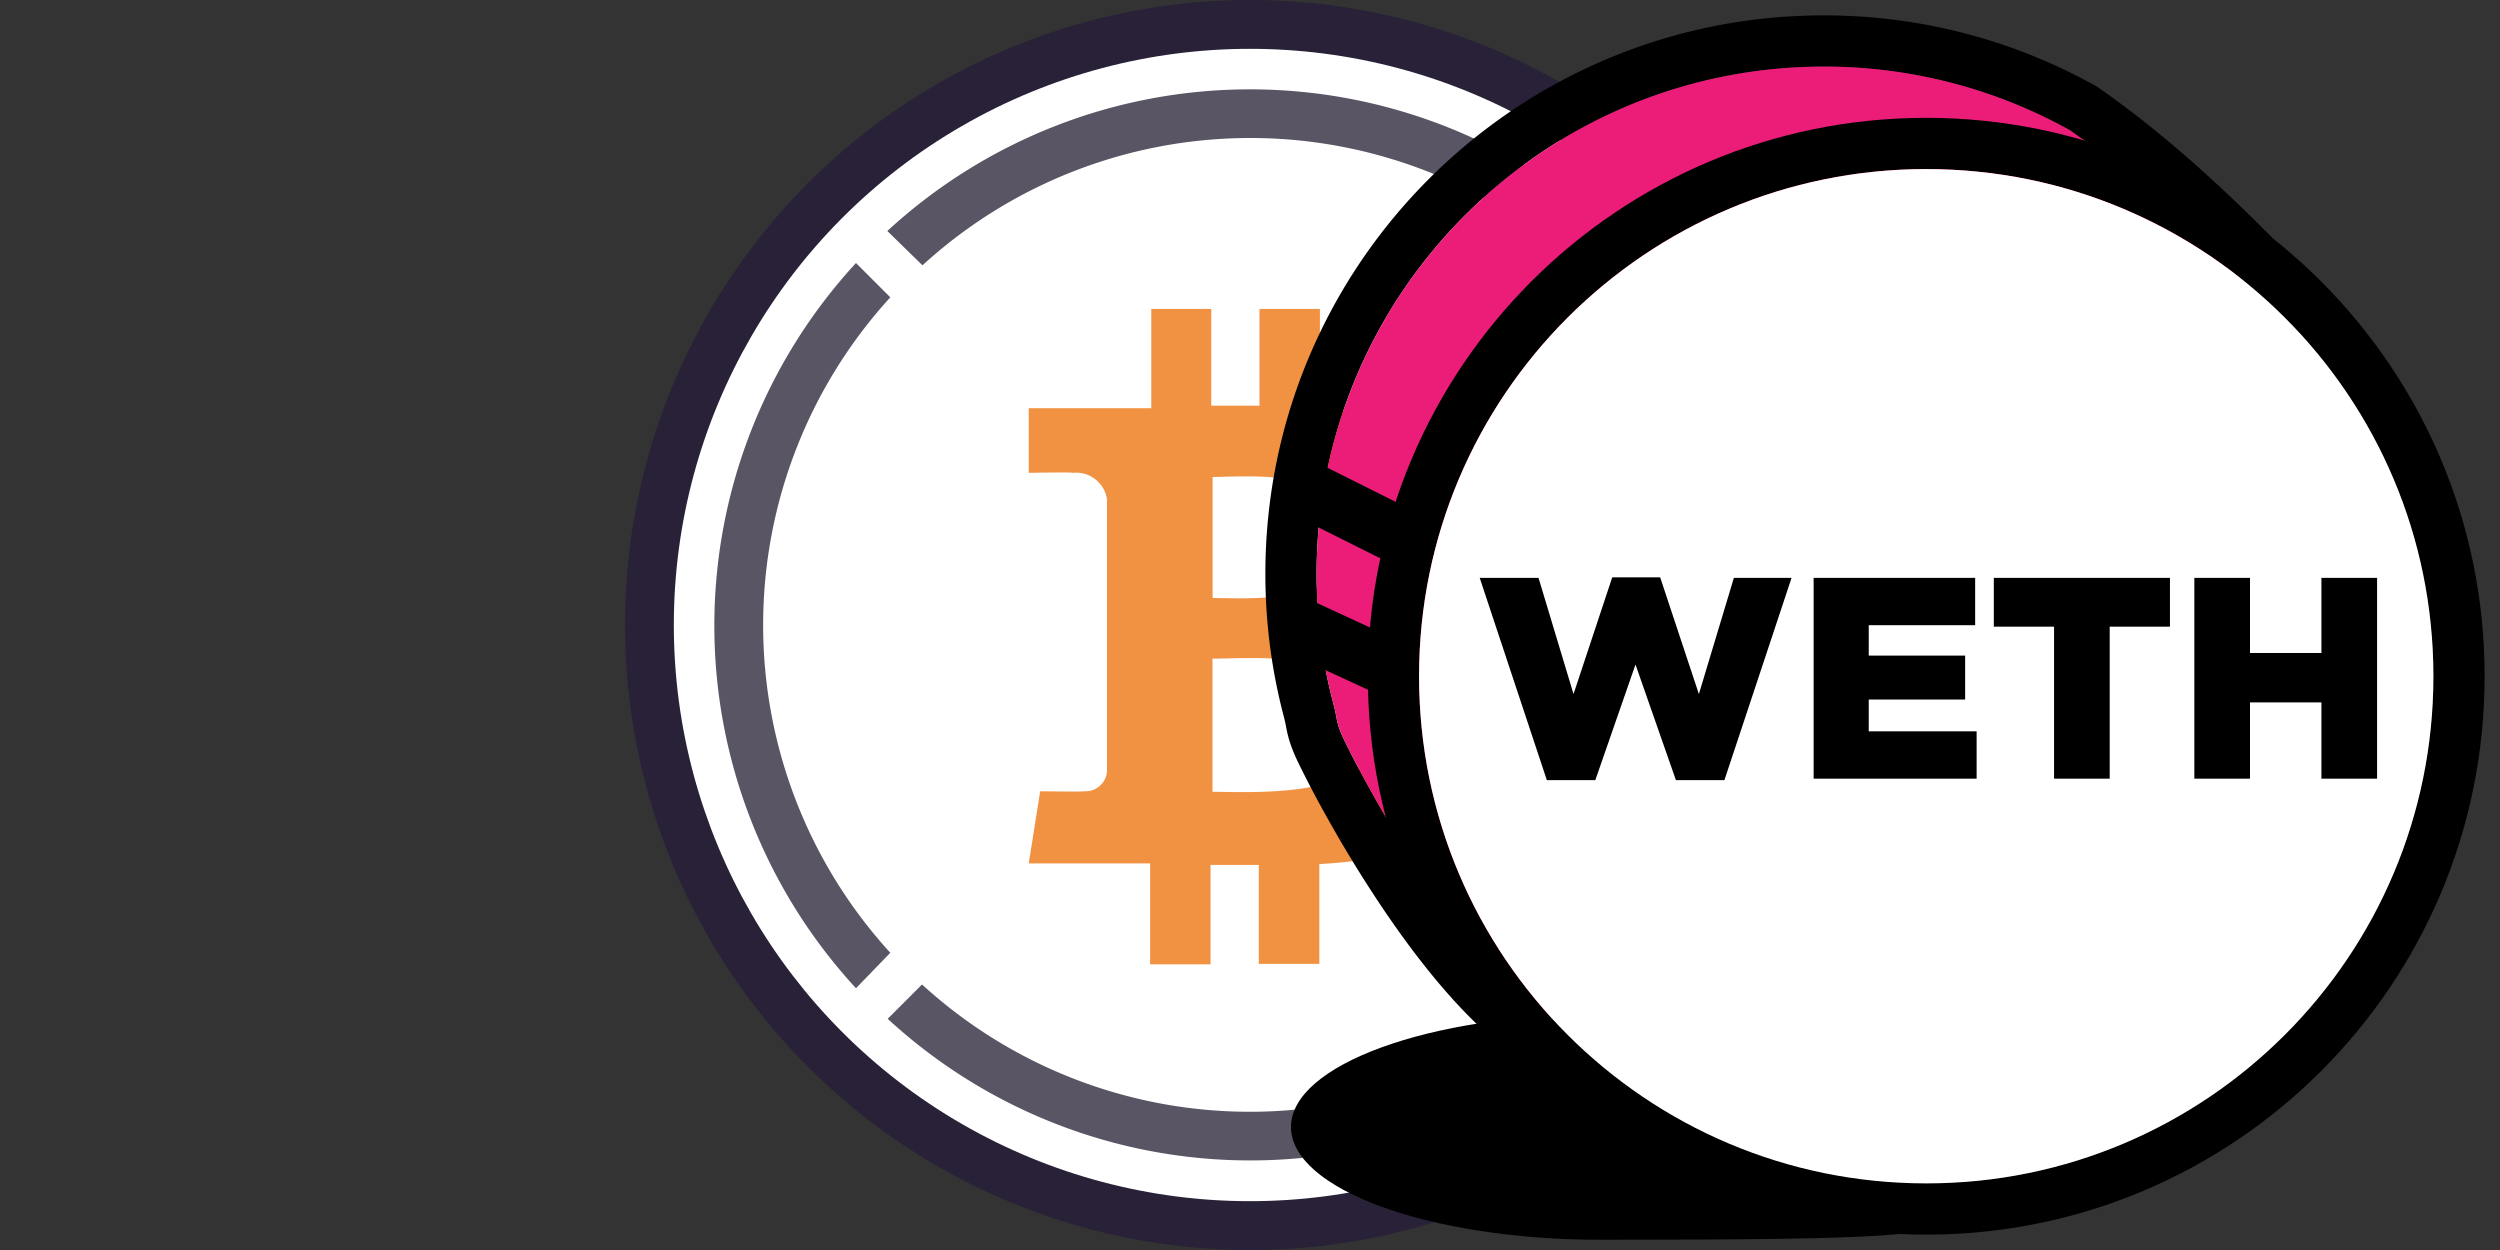 <svg xmlns="http://www.w3.org/2000/svg" viewBox="0 0 256 128"><rect x="0" y="0" width="256" height="128" fill="#333333" stroke="none"/><svg viewBox="0 0 128 128"><circle cx="64" cy="64" r="64" fill="#282138"/><circle cx="64" cy="64" r="59" fill="#fff"/><path fill="#5A5564" d="m104.37 26.863-3.514 3.514a49.756 49.756 0 0 1 0 67.152l3.514 3.514a54.776 54.776 0 0 0 0-74.262zm-73.91.305a49.754 49.754 0 0 1 67.15 0l3.515-3.515a54.78 54.78 0 0 0-74.262 0zm-3.293 70.396a49.754 49.754 0 0 1 0-67.116l-3.514-3.515a54.78 54.78 0 0 0 0 74.263zm70.397 3.245a49.756 49.756 0 0 1-67.151 0l-3.515 3.515a54.78 54.78 0 0 0 74.263 0z"/><path fill="#F09242" d="M86.189 52.273c-.703-7.334-7.03-9.794-15.031-10.544V31.632h-6.186v9.911H60.03v-9.911h-6.14V41.8H41.344v6.619s4.569-.082 4.499 0a3.2 3.2 0 0 1 3.514 2.718v27.835a2.17 2.17 0 0 1-.75 1.511 2.15 2.15 0 0 1-1.593.54c.082.07-4.499 0-4.499 0l-1.171 7.391h12.43v10.333h6.185v-10.18h4.944V98.7H71.1V88.485c10.45-.633 17.737-3.21 18.651-12.992.738-7.873-2.964-11.388-8.88-12.805 3.596-1.77 5.822-5.05 5.319-10.415m-8.67 22.001c0 7.685-13.168 6.807-17.362 6.807V67.444c4.195.012 17.362-1.195 17.362 6.83m-2.87-19.213c0 7.03-10.989 6.174-14.48 6.174V48.841c3.491 0 14.48-1.102 14.48 6.22"/></svg><svg x="64" viewBox="0 0 128 128"><path d="M35.884 126.95c32.172 0 32.172-.48 37.628-2.098 7.128-2.116-20.128-20.984-37.628-20.984s-31.688 5.168-31.688 11.54c0 6.376 14.188 11.542 31.688 11.542"/><path d="m108.94 28.81 1.48 1.594-1.294 1.748c-41.96 56.734-66.132 82.42-76.388 78.976-6.246-2.1-12.51-8.41-18.776-17.574a130 130 0 0 1-6.15-9.988 108 108 0 0 1-2.862-5.452c-.702-1.474-1-2.38-1.234-3.572l-.028-.144q-.084-.475-.206-.942a57.2 57.2 0 0 1-1.908-14.702c0-31.58 25.6-57.18 57.18-57.18 9.894 0 19.428 2.518 27.878 7.244l.218.136q10.374 7.226 22.09 19.856M83.958 13.334A51.7 51.7 0 0 0 58.754 6.82C30.072 6.82 6.82 30.072 6.82 58.754c0 4.558.586 9.036 1.732 13.356.114.428.166.67.286 1.288l.024.128c.152.768.312 1.26.822 2.33a104 104 0 0 0 2.71 5.156c1.82 3.281 3.79 6.478 5.9 9.58 5.66 8.28 11.272 13.936 16.116 15.562 6.458 2.17 30.772-23.568 69.196-75.364Q93.138 19.748 83.958 13.334"/><path fill="#EC1C79" d="M83.958 13.334A51.7 51.7 0 0 0 58.754 6.82C30.072 6.82 6.82 30.072 6.82 58.754c0 4.558.586 9.036 1.732 13.356.114.428.166.67.286 1.288l.024.128c.152.768.312 1.26.822 2.33a104 104 0 0 0 2.71 5.156c1.82 3.281 3.79 6.478 5.9 9.58 5.66 8.28 11.272 13.936 16.116 15.562 6.458 2.17 30.772-23.568 69.196-75.364Q93.138 19.748 83.958 13.334"/><path d="M69.246 126.426c-31.58 0-57.18-25.6-57.18-57.18s25.6-57.18 57.18-57.18 57.18 25.6 57.18 57.18-25.6 57.18-57.18 57.18m0-5.246c28.682 0 51.934-23.252 51.934-51.934S97.928 17.312 69.246 17.312 17.312 40.564 17.312 69.246s23.252 51.934 51.934 51.934"/><path fill="#fff" d="M69.246 121.18c28.682 0 51.934-23.252 51.934-51.934S97.928 17.312 69.246 17.312 17.312 40.564 17.312 69.246s23.252 51.934 51.934 51.934"/><path d="m30.396 79.884-6.874-20.71h6.022l3.584 11.898 3.966-11.956H42l3.966 11.956 3.584-11.9h5.906L48.58 79.886h-4.966l-4.14-11.84-4.114 11.84zm27.32-.146V59.174h16.54v4.846H63.36v3.114h9.87v4.496h-9.87v3.26h11.046v4.848zm24.62 0v-15.57h-6.17v-4.994h18.038v4.994h-6.17v15.57zm14.364 0V59.174h5.7v7.696h7.314v-7.696h5.7v20.564h-5.7v-7.814H102.4v7.814zM4.98 52.988a2.937 2.937 0 1 1 2.628-5.254l8.394 4.196a2.938 2.938 0 0 1-2.628 5.254zm-.966 13.918a2.938 2.938 0 0 1 2.462-5.336l8.394 3.874a2.938 2.938 0 0 1-2.46 5.336z"/></svg></svg>
